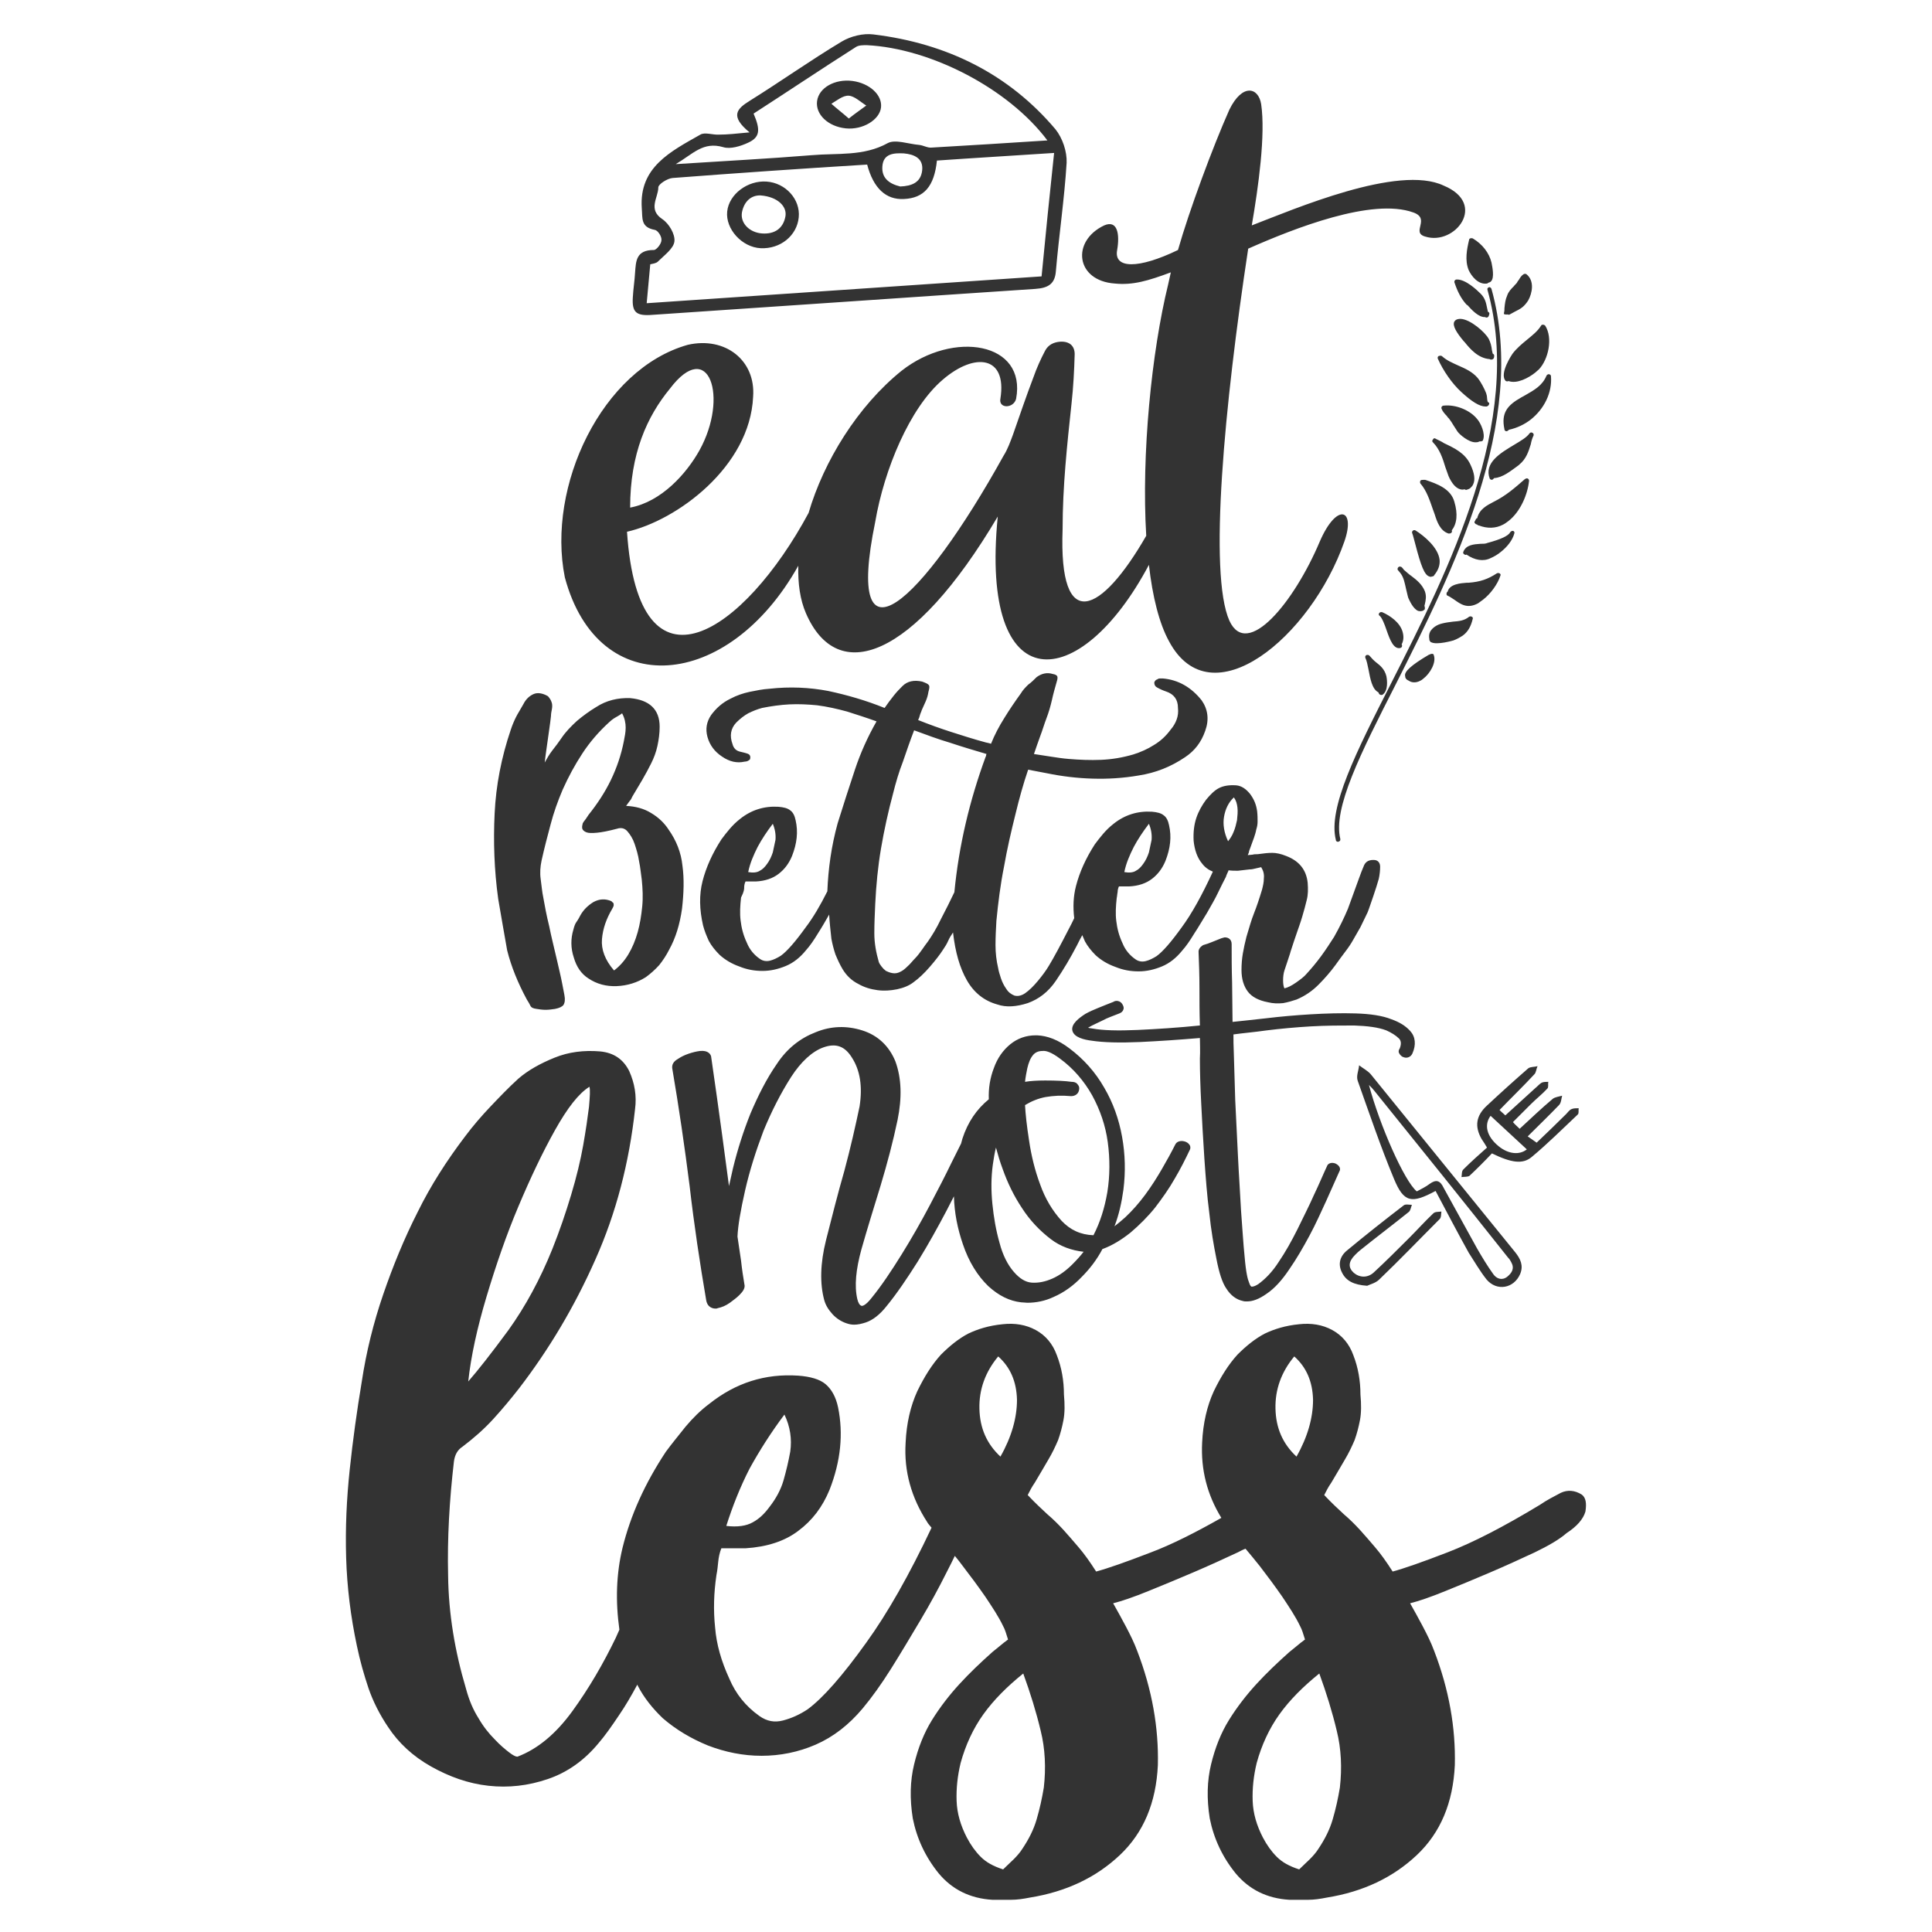 <?xml version="1.0" encoding="utf-8"?>
<!-- Generator: Adobe Illustrator 18.0.0, SVG Export Plug-In . SVG Version: 6.00 Build 0)  -->
<!DOCTYPE svg PUBLIC "-//W3C//DTD SVG 1.1//EN" "http://www.w3.org/Graphics/SVG/1.1/DTD/svg11.dtd">
<svg version="1.1" id="Layer_1" xmlns="http://www.w3.org/2000/svg" xmlns:xlink="http://www.w3.org/1999/xlink" x="0px" y="0px"
	 viewBox="0 0 432 432" enable-background="new 0 0 432 432" xml:space="preserve">
<path fill="#333333" d="M353.7,334.2c-1.6-1-3.2-1.1-4.7-0.4c-1.5,0.8-3.1,1.6-4.7,2.7c-8.1,4.9-14.9,8.4-20.6,10.6
	c-5.7,2.2-9.7,3.6-12.3,4.3c-1.4-2.2-2.7-4-3.9-5.4c-1.2-1.4-2.3-2.7-3.4-3.9c-1.1-1.2-2.3-2.4-3.6-3.5c-1.3-1.2-2.8-2.6-4.4-4.3
	c0.4-0.8,0.9-1.8,1.6-2.8c1.1-1.9,2.1-3.5,3-5.1c0.9-1.5,1.6-3,2.2-4.4c0.5-1.4,0.9-2.9,1.2-4.5c0.3-1.6,0.3-3.5,0.1-5.7
	c0-3-0.5-6-1.6-8.8c-0.9-2.5-2.5-4.4-4.7-5.6c-2.2-1.2-4.7-1.6-7.4-1.3c-3.1,0.3-5.6,1.1-7.7,2.1c-2.1,1.1-4.1,2.7-6.1,4.7
	c-2,2.2-3.7,4.9-5.3,8.2c-1.5,3.3-2.4,7.1-2.6,11.5c-0.3,6,1.1,11.6,4.3,16.8c-6,3.4-11.2,6-15.7,7.7c-5.7,2.2-9.7,3.6-12.3,4.3
	c-1.4-2.2-2.7-4-3.9-5.4c-1.2-1.4-2.3-2.7-3.4-3.9c-1.1-1.2-2.3-2.4-3.6-3.5c-1.3-1.2-2.8-2.6-4.4-4.3c0.4-0.8,0.9-1.8,1.6-2.8
	c1.1-1.9,2.1-3.5,3-5.1c0.9-1.5,1.6-3,2.2-4.4c0.5-1.4,0.9-2.9,1.2-4.5c0.3-1.6,0.3-3.5,0.1-5.7c0-3-0.5-6-1.6-8.8
	c-0.9-2.5-2.5-4.4-4.7-5.6c-2.2-1.2-4.7-1.6-7.4-1.3c-3.1,0.3-5.6,1.1-7.7,2.1c-2.1,1.1-4.1,2.7-6.1,4.7c-2,2.2-3.7,4.9-5.3,8.2
	c-1.5,3.3-2.4,7.1-2.6,11.5c-0.4,6.4,1.3,12.3,4.8,17.7c0.2,0.4,0.6,0.8,1,1.3c-5,10.6-9.9,19.2-14.6,25.7
	c-5.3,7.4-9.7,12.4-13.1,14.9c-1.8,1.2-3.6,2-5.5,2.5s-3.6,0.2-5.3-1c-3.1-2.2-5.3-5-6.7-8.3c-1.8-3.9-2.9-7.7-3.2-11.5
	c-0.4-3.8-0.3-7.7,0.3-11.7c0.2-1,0.3-2,0.4-3c0.1-1,0.3-2,0.7-3h5.4c4.8-0.3,8.8-1.6,11.8-3.9c3.1-2.3,5.4-5.3,7-9.2
	c2.5-6.4,3.1-12.5,1.9-18.4c-0.5-2.4-1.5-4.1-2.8-5.2c-1.3-1.1-3.4-1.7-6.1-1.9c-7.4-0.5-14,1.6-19.9,6.3c-2,1.5-3.7,3.2-5.3,5.1
	c-1.5,1.9-3,3.7-4.4,5.6c-4.7,7.1-7.9,14.2-9.7,21.5c-1.4,5.8-1.6,11.9-0.7,18.3c-0.3,0.6-0.5,1.2-0.8,1.8c-2.8,5.8-6,11.3-9.7,16.4
	c-3.7,5.1-7.8,8.5-12.3,10.2c-0.4,0-1-0.3-1.9-1c-0.9-0.7-2-1.6-3.2-2.9c-1.3-1.3-2.5-2.8-3.6-4.7c-1.2-1.9-2.1-4-2.8-6.6
	c-2.5-8.4-3.9-16.8-4-25.3c-0.2-8.4,0.3-16.9,1.3-25.5c0.2-1.5,0.8-2.6,1.9-3.3c2.5-1.9,4.8-3.9,6.9-6.2c2.1-2.3,4-4.6,5.8-6.9
	c6.6-8.6,12.3-18.1,17-28.7c4.7-10.5,7.6-21.8,8.9-33.7c0.4-3-0.1-5.8-1.3-8.5c-1.3-2.6-3.4-4.1-6.5-4.4c-3.6-0.3-7,0.1-10.2,1.4
	s-5.9,2.8-8.1,4.7c-2.2,2-4.2,4.1-6.2,6.2c-2,2.1-3.9,4.3-5.7,6.7c-4.1,5.4-7.7,11-10.6,16.9c-3,5.9-5.5,12-7.7,18.4
	c-2.2,6.4-3.8,12.9-4.8,19.5c-1.1,6.6-2,13.1-2.7,19.7c-0.7,6.6-1,13.1-0.8,19.7c0.2,6.6,1,13.1,2.4,19.7c0.7,3.4,1.6,6.5,2.6,9.5
	c1,2.9,2.5,5.9,4.4,8.7c2.3,3.5,5.5,6.5,9.6,8.8s8.3,3.8,12.8,4.3c4.5,0.5,8.9,0,13.3-1.5c4.4-1.5,8.2-4.2,11.4-8.1
	c1.3-1.5,2.8-3.6,4.6-6.3c1.3-1.9,2.6-4.1,4-6.7c0.1,0.1,0.1,0.3,0.2,0.4c1.3,2.5,3.2,4.9,5.5,7.1c2.9,2.5,6.2,4.5,10.1,6.1
	c3.9,1.5,7.9,2.3,12,2.3c4.1,0,8.2-0.8,12.1-2.5c3.9-1.7,7.4-4.4,10.5-8.1c2-2.4,4.1-5.3,6.3-8.8c2.2-3.5,4.4-7.2,6.6-10.9
	c2.2-3.7,4.1-7.2,5.8-10.6c0.7-1.4,1.4-2.7,1.9-3.8c0.6,0.7,1.2,1.5,1.8,2.3c1.7,2.2,3.4,4.5,5,6.8c1.6,2.4,3,4.5,4,6.6
	c0.4,0.7,0.7,1.7,1.1,3c-0.7,0.5-1.3,1-1.9,1.5s-1.1,0.9-1.6,1.3c-2.7,2.4-5.2,4.8-7.4,7.2c-2.2,2.4-4.3,5.1-6.1,8
	c-1.8,2.9-3.1,6.2-4,9.9c-0.9,3.7-1,7.7-0.3,12.1c0.9,4.5,2.8,8.6,5.8,12.3c3,3.6,7,5.6,12,5.9c1.4,0,2.8,0,4.2,0
	c1.3,0,2.7-0.2,4.2-0.5c8.1-1.3,14.8-4.5,20.1-9.5c5.3-5,8.1-11.7,8.5-20.1c0.2-8.4-1.3-16.9-4.6-25.5c-0.7-1.9-1.6-3.7-2.6-5.6
	c-1-1.9-1.9-3.5-2.8-5.1c2-0.5,4.6-1.4,7.8-2.7c3.2-1.3,6.6-2.7,10.1-4.2c3.5-1.5,6.8-3,10-4.5c0.6-0.3,1.1-0.6,1.7-0.8
	c1,1.2,2.1,2.5,3.2,3.9c1.7,2.2,3.4,4.5,5,6.8c1.6,2.4,3,4.5,4,6.6c0.4,0.7,0.7,1.7,1.1,3c-0.7,0.5-1.3,1-1.9,1.5s-1.1,0.9-1.6,1.3
	c-2.7,2.4-5.2,4.8-7.4,7.2c-2.2,2.4-4.3,5.1-6.1,8c-1.8,2.9-3.1,6.2-4,9.9c-0.9,3.7-1,7.7-0.3,12.1c0.9,4.5,2.8,8.6,5.8,12.3
	c3,3.6,7,5.6,12,5.9c1.4,0,2.8,0,4.2,0c1.3,0,2.7-0.2,4.2-0.5c8.1-1.3,14.8-4.5,20.1-9.5c5.3-5,8.1-11.7,8.5-20.1
	c0.2-8.4-1.3-16.9-4.6-25.5c-0.7-1.9-1.6-3.7-2.6-5.6c-1-1.9-1.9-3.5-2.8-5.1c2-0.5,4.6-1.4,7.8-2.7s6.6-2.7,10.1-4.2
	c3.5-1.5,6.8-3,10-4.5c3.1-1.5,5.5-2.9,7.1-4.3c2.3-1.5,3.7-3.1,4.2-4.8C354.8,336.1,354.6,334.9,353.7,334.2z M167.6,328.4
	c2.2-4,4.8-8.1,7.8-12.1c1.3,2.7,1.7,5.5,1.3,8.3c-0.4,2.2-0.9,4.3-1.5,6.4c-0.6,2.1-1.7,4.1-3.1,5.9c-1.1,1.5-2.3,2.7-3.8,3.5
	c-1.4,0.8-3.4,1.1-5.9,0.8C163.8,336.8,165.5,332.5,167.6,328.4z M108.8,289.9c2.1-7,4.4-13.7,7.1-20.1c2.7-6.4,5.4-12.1,8.2-17.1
	c2.8-5,5.3-8.2,7.7-9.7c0.2,0.7,0.1,2.2-0.1,4.5c-0.3,2.4-0.7,5.2-1.3,8.6c-0.6,3.4-1.5,7.1-2.7,11.1c-1.2,4-2.6,8.1-4.2,12.1
	c-2.7,6.7-6,12.8-9.8,18.1c-3.9,5.3-6.9,9.1-9,11.5C105.3,303.3,106.7,296.9,108.8,289.9z M223.7,325.7c-3.1-2.9-4.6-6.4-4.7-10.7
	c-0.1-4.3,1.3-8.2,4.2-11.7c2.7,2.4,4.1,5.6,4.2,9.7C227.4,317,226.2,321.3,223.7,325.7z M233.4,399.7c-0.4,2.4-0.9,4.7-1.6,7.1
	c-0.7,2.4-1.8,4.5-3.2,6.6c-0.5,0.8-1.2,1.6-1.9,2.3c-0.7,0.7-1.5,1.4-2.4,2.3c-2.2-0.7-3.8-1.6-5-2.8c-1.2-1.2-2.2-2.6-3.1-4.3
	c-1.4-2.7-2.2-5.4-2.3-8.2c-0.1-2.8,0.2-5.6,0.9-8.5c1.1-4,2.8-7.7,5.1-10.9c2.3-3.2,5.3-6.2,8.9-9.1c1.6,4.4,2.9,8.6,3.9,12.8
	C233.7,391,233.9,395.3,233.4,399.7z M289.9,325.7c-3.1-2.9-4.6-6.4-4.7-10.7c-0.1-4.3,1.3-8.2,4.2-11.7c2.7,2.4,4.1,5.6,4.2,9.7
	C293.6,317,292.4,321.3,289.9,325.7z M299.6,399.7c-0.4,2.4-0.9,4.7-1.6,7.1c-0.7,2.4-1.8,4.5-3.2,6.6c-0.5,0.8-1.2,1.6-1.9,2.3
	c-0.7,0.7-1.5,1.4-2.4,2.3c-2.2-0.7-3.8-1.6-5-2.8c-1.2-1.2-2.2-2.6-3.1-4.3c-1.4-2.7-2.2-5.4-2.3-8.2c-0.1-2.8,0.2-5.6,0.9-8.5
	c1.1-4,2.8-7.7,5.1-10.9c2.3-3.2,5.3-6.2,8.9-9.1c1.6,4.4,2.9,8.6,3.9,12.8C299.9,391,300.1,395.3,299.6,399.7z M111.4,201
	c-0.9-6.5-1.1-12.9-0.8-19.1c0.3-6.3,1.5-12.5,3.6-18.7c0.4-1.2,0.8-2.1,1.2-2.9c0.4-0.8,1-1.7,1.6-2.8c0.6-1.2,1.4-1.9,2.3-2.3
	c0.9-0.4,2-0.2,3.1,0.4c0.2,0.1,0.4,0.4,0.6,0.7c0.2,0.3,0.3,0.6,0.4,0.9c0.1,0.4,0.1,0.9,0,1.4c-0.1,0.5-0.2,1-0.2,1.5
	c-0.2,1.9-0.5,3.6-0.7,5.2s-0.5,3.3-0.7,5.2c0.5-0.9,1-1.8,1.7-2.7c0.7-0.9,1.4-1.8,2-2.7c1-1.5,2.2-2.7,3.5-3.9
	c1.3-1.1,2.8-2.2,4.3-3.1c2.3-1.5,4.9-2.1,7.6-2c4.3,0.4,6.6,2.5,6.6,6.4c0,1.5-0.2,2.9-0.5,4.3c-0.3,1.4-0.8,2.7-1.4,3.9
	c-0.6,1.2-1.3,2.5-2,3.7c-0.7,1.2-1.5,2.5-2.2,3.7c-0.2,0.4-0.3,0.7-0.6,1c-0.2,0.3-0.5,0.7-0.8,1.1c2.1,0.1,4,0.6,5.6,1.6
	c1.7,1,3,2.3,3.9,3.7c1.7,2.4,2.8,5.1,3.1,8.1c0.4,2.9,0.3,6.1-0.1,9.6c-0.5,3.5-1.4,6.5-2.9,9.2c-0.6,1.2-1.4,2.4-2.2,3.4
	c-0.9,1-1.9,1.9-3,2.7c-1.9,1.2-4.1,1.9-6.5,2c-2.4,0.1-4.5-0.5-6.3-1.7c-1.6-1-2.7-2.6-3.3-4.7c-0.7-2.1-0.7-4.2-0.1-6.2
	c0.2-0.8,0.4-1.3,0.6-1.6c0.2-0.3,0.5-0.7,0.9-1.5c0.7-1.3,1.7-2.3,3-3.1c1.3-0.7,2.6-0.8,4-0.2c0.1,0.1,0.2,0.2,0.3,0.3
	c0.2,0.1,0.2,0.2,0.2,0.4c0.1,0.1,0,0.5-0.3,1c-1.3,2.2-2.1,4.4-2.3,6.8c-0.2,2.3,0.7,4.7,2.7,7c1.2-0.9,2.3-2.1,3.2-3.6
	c0.9-1.5,1.6-3.2,2.1-5c0.5-1.8,0.8-3.7,1-5.7c0.2-2,0.1-4-0.1-6c-0.2-1.3-0.3-2.7-0.6-4.1c-0.2-1.4-0.6-2.7-1-3.9
	c-0.4-1.2-1-2.1-1.6-2.8c-0.6-0.7-1.4-0.9-2.3-0.6c-1.9,0.5-3.4,0.8-4.5,0.9c-1.1,0.1-1.9,0.1-2.4-0.1c-0.5-0.2-0.8-0.5-0.9-0.8
	c-0.1-0.4,0-0.8,0.1-1.2c0.2-0.4,0.5-0.7,0.7-1c0.2-0.3,0.4-0.6,0.6-0.9c2-2.5,3.7-5.1,5-7.8c1.3-2.7,2.3-5.6,2.9-8.7
	c0.2-1,0.4-2,0.4-3c0-1-0.2-2.1-0.8-3.2c-0.5,0.4-1.1,0.7-1.6,1c-0.5,0.3-1,0.7-1.3,1c-2.3,2.1-4.3,4.4-6,7
	c-1.7,2.6-3.1,5.2-4.4,8.1c-1.1,2.6-2,5.1-2.7,7.8c-0.7,2.6-1.4,5.3-2,8c-0.3,1.4-0.4,2.8-0.2,4.2c0.2,1.4,0.3,2.8,0.6,4.2
	c0.3,1.7,0.7,3.9,1.3,6.3c0.5,2.5,1.1,4.8,1.6,7c0.5,2.2,1,4.2,1.3,5.8c0.3,1.6,0.5,2.5,0.5,2.6c0.2,1,0.1,1.7-0.2,2.2
	c-0.3,0.4-0.9,0.7-1.9,0.9c-0.7,0.1-1.4,0.2-2.1,0.2c-0.7,0-1.4-0.1-2-0.2c-0.8-0.1-1.2-0.3-1.4-0.7c-0.2-0.4-0.4-0.8-0.8-1.4
	c-2-3.7-3.5-7.4-4.4-11C112.8,209,112.1,205.2,111.4,201z M166.4,198.4c0-0.4,0.1-0.9,0.3-1.3h2.3c2.1-0.1,3.8-0.7,5.1-1.7
	c1.3-1,2.3-2.3,3-4c1.1-2.8,1.4-5.4,0.8-8c-0.2-1-0.6-1.8-1.2-2.2c-0.6-0.5-1.5-0.7-2.6-0.8c-3.2-0.2-6.1,0.7-8.6,2.7
	c-0.9,0.7-1.6,1.4-2.3,2.2c-0.7,0.8-1.3,1.6-1.9,2.4c-2,3.1-3.4,6.2-4.2,9.3c-0.8,3.1-0.7,6.4,0.1,9.9c0.3,1.2,0.8,2.4,1.3,3.5
	c0.6,1.1,1.4,2.1,2.4,3.1c1.2,1.1,2.7,2,4.4,2.6c1.7,0.7,3.4,1,5.2,1c1.8,0,3.5-0.4,5.2-1.1c1.7-0.7,3.2-1.9,4.5-3.5
	c0.9-1,1.8-2.3,2.7-3.8c0.9-1.4,1.7-2.8,2.5-4.2c0.1,1.8,0.3,3.6,0.5,5.4c0.2,1.1,0.5,2.3,0.9,3.5c0.5,1.2,1,2.3,1.6,3.3
	c0.9,1.5,2.1,2.6,3.5,3.3c1.4,0.8,2.8,1.2,4.3,1.4c1.5,0.2,2.9,0.1,4.4-0.2c1.4-0.3,2.7-0.8,3.7-1.6c1.1-0.8,2.3-1.9,3.6-3.4
	c1.3-1.5,2.3-2.8,3-3.9c0.4-0.6,0.8-1.2,1.1-1.9c0.3-0.7,0.7-1.3,1.1-1.9c0.5,4.4,1.5,7.9,3.1,10.7c1.6,2.8,3.9,4.6,6.8,5.4
	c2,0.7,4.3,0.5,6.8-0.3c2.5-0.9,4.6-2.5,6.3-5c1.7-2.5,3.3-5.2,4.7-7.9c0.4-0.8,0.8-1.6,1.2-2.3c0.2,0.5,0.4,0.9,0.6,1.4
	c0.6,1.1,1.4,2.1,2.4,3.1c1.2,1.1,2.7,2,4.4,2.6c1.7,0.7,3.4,1,5.2,1c1.8,0,3.5-0.4,5.2-1.1c1.7-0.7,3.2-1.9,4.5-3.5
	c0.9-1,1.8-2.3,2.7-3.8c1-1.5,1.9-3.1,2.9-4.7c0.9-1.6,1.8-3.1,2.5-4.6c0.7-1.5,1.3-2.6,1.7-3.4c0.1-0.3,0.2-0.6,0.4-1
	c0.1-0.2,0.2-0.4,0.2-0.5c0.7,0.1,1.4,0.1,2.1,0.1c0.9-0.1,1.8-0.2,2.6-0.3c0.5,0,0.9-0.1,1.3-0.2c0.4-0.1,0.9-0.2,1.3-0.3
	c0.5,0.8,0.7,1.6,0.6,2.5c0,0.9-0.2,1.7-0.4,2.5c-0.6,2-1.2,3.8-1.8,5.3c-0.6,1.5-1.1,3.3-1.7,5.3c-0.3,1.2-0.6,2.5-0.8,3.7
	c-0.2,1.2-0.3,2.4-0.3,3.7c0,2,0.5,3.6,1.4,4.8c0.9,1.2,2.4,2,4.5,2.4c1.2,0.3,2.3,0.3,3.4,0.2c1.1-0.2,2.1-0.5,3-0.8
	c1.9-0.8,3.5-1.9,4.9-3.3c1.4-1.4,2.7-2.9,3.8-4.4c0.8-1.1,1.5-2.1,2.2-3c0.7-0.9,1.3-1.8,1.8-2.7c0.5-0.9,1.1-1.9,1.6-2.8
	c0.5-1,1-2.1,1.6-3.3c0.4-1,0.8-2.3,1.3-3.7c0.5-1.5,0.9-2.7,1.2-3.8c0.2-0.9,0.3-1.9,0.3-2.7s-0.4-1.4-1.2-1.5
	c-1.2-0.1-2,0.3-2.4,1.2c-0.4,0.9-0.8,2-1.2,3.1c-0.9,2.5-1.7,4.7-2.4,6.6c-0.8,1.9-1.8,4-3.1,6.3c-0.9,1.4-1.8,2.8-2.9,4.3
	s-2.2,2.8-3.3,4c-0.5,0.6-1.3,1.2-2.3,1.9c-1,0.7-1.8,1.1-2.6,1.3c-0.2-0.4-0.3-1-0.3-1.8c0-0.8,0.1-1.6,0.3-2.2
	c0.2-0.7,0.5-1.4,0.7-2.1c0.2-0.7,0.5-1.4,0.7-2.2c0.5-1.5,0.9-2.8,1.3-3.9c0.4-1.2,0.9-2.5,1.3-3.9c0.4-1.3,0.7-2.5,1-3.7
	c0.3-1.2,0.3-2.4,0.2-3.8c-0.3-2.9-1.9-4.9-4.8-6c-1.2-0.5-2.3-0.7-3.1-0.7c-0.9,0-1.9,0.1-3.3,0.3c-0.4,0-0.8,0-1.1,0.1
	c-0.3,0-0.7,0.1-1.1,0.1c0.2-0.4,0.3-0.7,0.3-0.9c0.1-0.3,0.2-0.5,0.3-0.8c0.3-0.9,0.6-1.6,0.8-2.2c0.2-0.6,0.4-1.2,0.5-1.8
	c0.2-0.6,0.3-1.2,0.3-1.8c0-0.6,0-1.4-0.1-2.3c-0.2-1.5-0.7-2.7-1.6-3.9c-0.9-1.1-1.9-1.8-3.1-1.9c-1.6-0.1-2.8,0.1-3.8,0.6
	c-1,0.5-1.9,1.4-2.9,2.6c-0.9,1.2-1.7,2.6-2.2,4.1c-0.5,1.5-0.7,3.2-0.6,5.1c0.2,2,0.8,3.8,1.9,5.1c0.6,0.8,1.4,1.4,2.4,1.8
	c-2.4,5.2-4.7,9.4-7,12.5c-2.3,3.2-4.2,5.4-5.6,6.4c-0.8,0.5-1.6,0.9-2.4,1.1c-0.8,0.2-1.6,0.1-2.3-0.4c-1.3-0.9-2.3-2.1-2.9-3.6
	c-0.8-1.7-1.2-3.3-1.4-5c-0.2-1.6-0.1-3.3,0.1-5.1c0.1-0.4,0.1-0.9,0.2-1.3c0-0.4,0.1-0.9,0.3-1.3h2.3c2.1-0.1,3.8-0.7,5.1-1.7
	c1.3-1,2.3-2.3,3-4c1.1-2.8,1.4-5.4,0.8-8c-0.2-1-0.6-1.8-1.2-2.2c-0.6-0.5-1.5-0.7-2.6-0.8c-3.2-0.2-6.1,0.7-8.6,2.7
	c-0.9,0.7-1.6,1.4-2.3,2.2c-0.7,0.8-1.3,1.6-1.9,2.4c-2,3.1-3.4,6.2-4.2,9.3c-0.6,2.3-0.7,4.7-0.4,7.2c-0.4,0.8-0.7,1.5-1.1,2.2
	c-2,3.9-3.5,6.7-4.6,8.5c-0.6,1-1.4,2.1-2.4,3.3c-1,1.2-1.9,2.1-2.9,2.8c-0.9,0.6-1.7,0.7-2.4,0.5c-0.7-0.3-1.3-0.7-1.8-1.5
	c-0.5-0.7-0.9-1.5-1.2-2.4c-0.3-0.9-0.5-1.6-0.6-2.2c-0.4-1.7-0.6-3.4-0.6-5.2c0-1.8,0.1-3.6,0.2-5.4c0.4-4.1,0.9-8.1,1.7-12.1
	c0.7-4,1.6-7.9,2.6-11.9c0.8-3.3,1.7-6.6,2.8-9.8c0.7,0.1,1.4,0.3,2.1,0.4c0.7,0.1,1.4,0.3,2.1,0.4c3.4,0.7,6.8,1.1,10.2,1.2
	c3.4,0.1,6.8-0.1,10.3-0.7c3.9-0.6,7.3-2,10.4-4.1c2.1-1.4,3.6-3.3,4.5-5.9c0.9-2.5,0.6-4.8-0.8-6.8c-2.3-2.9-5.2-4.6-8.7-4.9
	c-0.2,0-0.4,0-0.6,0c-0.3,0-0.5,0.1-0.6,0.2c-0.4,0.1-0.6,0.4-0.7,0.7c0,0.5,0.2,0.9,0.6,1.1c0.7,0.4,1.4,0.7,2,0.9
	c1.8,0.6,2.7,1.8,2.7,3.7c0.1,0.9,0,1.8-0.3,2.6c-0.3,0.8-0.7,1.5-1.3,2.2c-1.1,1.5-2.3,2.6-3.8,3.5c-1.4,0.9-3,1.6-4.6,2.1
	c-2.4,0.7-4.8,1.1-7.2,1.2c-2.4,0.1-4.8,0-7.2-0.2c-1.3-0.1-2.6-0.3-3.9-0.5c-1.3-0.2-2.6-0.4-3.9-0.6c0.5-1.4,0.9-2.7,1.4-4
	s0.9-2.7,1.4-4c0.5-1.3,0.9-2.7,1.2-4c0.3-1.4,0.7-2.8,1.1-4.2c0.2-0.6,0.2-1,0.1-1.2c-0.1-0.2-0.4-0.4-1-0.5
	c-1.3-0.4-2.5-0.1-3.6,0.7c-0.6,0.6-1.2,1.2-1.9,1.7c-0.6,0.6-1.2,1.2-1.6,1.9c-1.3,1.8-2.6,3.7-3.7,5.5c-1.2,1.9-2.2,3.8-3,5.8
	c-0.3-0.1-0.7-0.2-1.2-0.3c-2.6-0.7-5.1-1.5-7.6-2.3c-2.5-0.8-5-1.7-7.5-2.7c0.2-0.4,0.3-0.7,0.4-1.1c0.1-0.4,0.3-0.7,0.4-1.1
	c0.3-0.7,0.6-1.3,0.9-2c0.3-0.7,0.5-1.4,0.6-2.1c0.2-0.7,0.3-1.2,0.1-1.5c-0.2-0.3-0.7-0.5-1.5-0.8c-1.8-0.4-3.3-0.1-4.4,1
	c-0.6,0.6-1.3,1.3-2,2.2s-1.4,1.8-2,2.7c-4.2-1.7-8.4-2.9-12.6-3.8c-4.2-0.8-8.6-1-13.1-0.5c-1.6,0.1-3,0.4-4.5,0.7
	c-1.4,0.3-2.9,0.8-4.2,1.5c-1.9,0.9-3.3,2.2-4.4,3.7c-1,1.5-1.3,3.1-0.8,4.9c0.5,1.8,1.6,3.3,3.3,4.4c1.6,1.1,3.3,1.5,5,1.1
	c0.5,0,0.9-0.2,1.2-0.5c0.2-0.7,0-1.1-0.6-1.3c-0.6-0.2-1.1-0.3-1.5-0.4c-0.5-0.1-0.9-0.3-1.2-0.6c-0.3-0.3-0.5-0.7-0.6-1.1
	c-0.7-1.9-0.4-3.5,0.8-4.8c0.9-0.9,1.8-1.6,2.7-2.1c1-0.5,2-0.9,3.1-1.2c2-0.4,4.1-0.7,6.1-0.8c2.1-0.1,4.1,0,6.2,0.2
	c2.3,0.3,4.5,0.8,6.7,1.4c2.2,0.7,4.4,1.4,6.6,2.2c-2,3.5-3.6,7.1-4.8,10.7c-0.7,2.2-1.4,4.2-2,6.1c-0.6,1.9-1.2,3.8-1.9,6
	c-1.4,5.1-2.1,10.1-2.3,15.2c-1.6,3.2-3.2,5.9-4.8,8c-2.3,3.2-4.2,5.4-5.6,6.4c-0.8,0.5-1.6,0.9-2.4,1.1c-0.8,0.2-1.6,0.1-2.3-0.4
	c-1.3-0.9-2.3-2.1-2.9-3.6c-0.8-1.7-1.2-3.3-1.4-5c-0.2-1.6-0.1-3.3,0.1-5.1C166.4,199.3,166.4,198.8,166.4,198.4z M169.4,189.4
	c0.9-1.7,2.1-3.5,3.4-5.2c0.5,1.2,0.7,2.4,0.6,3.6c-0.2,0.9-0.4,1.9-0.6,2.8c-0.3,0.9-0.7,1.8-1.3,2.6c-0.5,0.7-1,1.2-1.6,1.5
	c-0.6,0.4-1.5,0.5-2.6,0.3C167.7,193,168.5,191.2,169.4,189.4z M273.7,182.6c0.3-1.7,1-3.2,2.2-4.3c0.5,0.7,0.7,1.4,0.8,2.3
	c0.1,0.9,0,1.8-0.1,2.8c-0.2,0.9-0.4,1.8-0.8,2.7c-0.3,0.8-0.8,1.5-1.2,2C273.7,186.2,273.4,184.3,273.7,182.6z M253.5,189.4
	c0.9-1.7,2.1-3.5,3.4-5.2c0.5,1.2,0.7,2.4,0.6,3.6c-0.2,0.9-0.4,1.9-0.6,2.8c-0.3,0.9-0.7,1.8-1.3,2.6c-0.5,0.7-1,1.2-1.6,1.5
	c-0.6,0.4-1.5,0.5-2.6,0.3C251.8,193,252.6,191.2,253.5,189.4z M195.7,202.2c0.2-4.2,0.6-8.4,1.3-12.5c0.7-4.1,1.6-8.2,2.7-12.3
	c0.6-2.4,1.3-4.8,2.2-7.1c0.8-2.3,1.6-4.7,2.5-7c2.7,1,5.4,2,8.1,2.8c2.7,0.9,5.4,1.7,8.1,2.5c-0.1,0.1-0.1,0.3-0.1,0.3
	s0,0.2-0.1,0.3c-3.6,9.8-6,19.9-7,30.3c-0.9,1.9-1.9,3.9-3,6c-1,2.1-2,3.7-2.9,5c-0.4,0.5-0.8,1.1-1.3,1.8c-0.5,0.7-1,1.4-1.6,2
	s-1.1,1.3-1.7,1.8c-0.5,0.5-1,0.9-1.4,1.1c-0.7,0.4-1.3,0.5-1.9,0.4c-0.6-0.1-1.1-0.3-1.5-0.5c-0.4-0.3-0.7-0.6-1-1
	c-0.3-0.4-0.5-0.7-0.6-1c-0.6-2.1-1-4.2-1-6.4C195.5,206.6,195.6,204.4,195.7,202.2z M188.8,261.8c-1.5,5.2-2.8,10.4-4.1,15.5
	c-1.3,5.2-1.4,9.7-0.4,13.4c0.3,1.1,0.9,2.1,1.8,3.1c0.9,1,2,1.7,3.2,2.1c0.6,0.2,1.1,0.3,1.7,0.3c0.8,0,1.7-0.2,2.6-0.5
	c1.5-0.5,3.1-1.7,4.6-3.6c2.3-2.8,4.6-6.2,7-10c2.4-3.9,4.5-7.7,6.4-11.3c0.6-1.2,1.2-2.3,1.7-3.3c0.1,3.7,0.8,7.2,2,10.7
	c1.3,3.9,3.3,7.1,5.7,9.4c2.3,2.1,4.7,3.3,7.3,3.6c0.5,0,1,0.1,1.4,0.1c2,0,4-0.4,5.9-1.3c2.3-1,4.4-2.5,6.3-4.5
	c1.8-1.8,3.4-3.9,4.6-6.2c2.2-0.8,4.3-2.1,6.3-3.7c2-1.7,3.9-3.6,5.5-5.6c1.6-2.1,3.1-4.2,4.4-6.5c1.3-2.2,2.4-4.4,3.3-6.3
	c0.2-0.3,0.2-0.7,0.1-1c-0.2-0.4-0.5-0.7-1-0.9c-0.8-0.3-1.6-0.2-2.1,0.3l-0.2,0.3c-0.9,1.8-1.9,3.6-3,5.5c-1.1,1.9-2.3,3.8-3.7,5.7
	c-1.4,1.9-2.9,3.6-4.5,5.1c-0.8,0.7-1.6,1.4-2.4,2c1-2.6,1.6-5.3,2-8.2c0.5-4,0.4-7.9-0.3-11.8c-0.7-3.9-2-7.6-4-11
	c-2-3.5-4.6-6.4-7.8-8.8c-2.5-1.9-4.9-2.8-7.2-2.9l-0.3,0c-2.2,0-4.1,0.7-5.7,2c-1.6,1.3-2.9,3.1-3.7,5.4c-0.8,2.1-1.2,4.4-1.1,6.9
	c-2.7,2.2-4.7,5.1-5.9,8.8c-0.1,0.4-0.2,0.7-0.3,1.1c-0.4,0.8-1.1,2.2-2.2,4.4c-1.3,2.7-2.9,5.8-4.8,9.4c-1.9,3.6-4,7.3-6.3,11
	c-2.3,3.7-4.5,7-6.7,9.7c-1.4,1.8-2.1,1.8-2.2,1.8c-0.5-0.1-0.8-0.7-1-1.5c-0.7-3-0.3-6.7,0.9-11.1c1.3-4.6,2.8-9.4,4.3-14.3
	c1.5-5,2.8-9.9,3.8-14.7c1-4.9,0.9-9.3-0.5-13.1c-1.4-3.4-3.9-5.8-7.4-6.9c-3.5-1.1-7-1-10.4,0.4c-3.4,1.3-6.4,3.6-8.7,7.1
	c-2.3,3.3-4.2,7.1-5.9,11.1c-1.6,4-2.9,8.1-3.9,12.2c-0.3,1.4-0.6,2.7-0.9,4c-0.5-3.8-1-7.5-1.5-11.2c-0.8-5.8-1.6-11.7-2.5-17.8
	c-0.1-0.4-0.6-1.4-2.5-1.2c-0.8,0.1-1.6,0.3-2.5,0.6c-0.9,0.3-1.7,0.7-2.3,1.1c-0.7,0.4-1.5,1-1.4,2.1c1.5,8.8,2.8,17.7,3.9,26.4
	c1,8.7,2.3,17.3,3.7,25.5c0.3,1.8,1.7,1.9,2.1,1.9c0.2,0,0.3,0,0.5-0.1c0.9-0.2,1.7-0.5,2.7-1.2c0.8-0.6,1.5-1.1,2.1-1.7
	c0.8-0.8,1.2-1.4,1.2-2.1c-0.3-1.8-0.6-3.7-0.8-5.6l-0.8-5.4c0.1-2.4,0.7-5.9,1.7-10.3c1-4.4,2.4-8.8,4.1-13.3
	c1.8-4.4,3.9-8.5,6.2-12.1c2.2-3.4,4.7-5.7,7.2-6.6c2.8-1,4.8-0.3,6.4,2.3c1.8,2.8,2.4,6.4,1.7,10.9
	C191.3,251.7,190.2,256.6,188.8,261.8z M237,236.7c3,2.2,5.4,5,7.2,8.2c1.8,3.3,3,6.8,3.5,10.5c0.5,3.7,0.5,7.5-0.1,11.2
	c-0.6,3.5-1.6,6.7-3.1,9.6c-2.9-0.1-5.2-1.2-7.1-3.2c-2.1-2.3-3.7-5-4.8-8.1c-1.2-3.2-2-6.5-2.5-9.9c-0.5-3.2-0.8-5.9-0.9-7.9
	c1.5-0.9,3-1.5,4.6-1.8c1.8-0.3,3.5-0.4,5.7-0.2c1,0,1.7-0.6,1.8-1.5c0.1-0.6-0.2-1-0.4-1.2c-0.3-0.4-0.8-0.5-1.3-0.5
	c-1.4-0.2-3.4-0.3-5.9-0.3c-1.8,0-3.3,0.1-4.5,0.3c0.1-1,0.3-2,0.5-3c0.3-1.3,0.7-2.3,1.3-3c0.5-0.6,1.2-0.9,2.1-0.9
	C233.8,234.9,235,235.2,237,236.7z M230.7,286.8c-1.4-0.1-2.7-0.9-4-2.4c-1.4-1.6-2.5-3.8-3.2-6.5c-0.8-2.8-1.3-5.7-1.6-8.7
	c-0.3-3-0.3-5.9,0.1-8.8c0.2-1.4,0.4-2.6,0.7-3.8c0.4,1.5,0.9,3.2,1.5,4.8c1.1,3.1,2.5,6,4.3,8.7c1.8,2.8,4,5.1,6.5,7
	c2.1,1.6,4.6,2.5,7.3,2.8c-0.7,0.9-1.5,1.8-2.5,2.8c-1.4,1.4-2.9,2.5-4.5,3.2C233.7,286.6,232.2,286.9,230.7,286.8z M268.3,232.1
	c-4.7,0.4-9.2,0.7-13.4,0.9c-4.6,0.2-8.2,0.1-10.8-0.3c-1.6-0.2-3.9-0.7-4.3-2.2c-0.4-1.5,1.5-2.9,2.9-3.8c0.9-0.5,1.8-0.9,2.8-1.3
	c1-0.4,2.2-0.9,3.5-1.4c0.1-0.1,0.4-0.2,0.7-0.2c0.3,0,0.9,0.1,1.3,0.8c0.3,0.5,0.3,0.9,0.2,1.1c-0.1,0.4-0.4,0.7-0.9,0.9
	c-1.5,0.6-2.7,1-3.6,1.5l-2.5,1.2c-0.4,0.2-0.7,0.4-0.9,0.5c0.2,0.1,0.6,0.1,1.1,0.2c2.2,0.4,5.5,0.5,10,0.3c4.3-0.2,9-0.5,13.9-1
	c-0.1-2.9-0.1-5.7-0.1-8.3c0-3-0.1-5.7-0.2-8.2c0-0.5,0.3-1,0.9-1.4l0.2-0.1c0.7-0.2,1.3-0.4,2-0.7c0.7-0.3,1.3-0.5,2-0.8
	c0.4-0.1,0.6-0.2,0.8-0.2c0.7,0,1.5,0.4,1.5,1.5c0,2.7,0,5.6,0.1,8.6c0,2.8,0.1,5.8,0.1,8.8c2.1-0.2,4.6-0.5,7.4-0.8
	c3.3-0.4,6.7-0.7,10.1-0.9c3.4-0.2,6.8-0.3,10-0.2c3.3,0.1,6,0.5,8,1.3c1.7,0.6,3.1,1.4,4.2,2.6c1.2,1.3,1.4,3.1,0.5,5.1
	c-0.4,0.8-1.1,0.9-1.4,0.9c-0.3,0-0.5-0.1-0.8-0.2c-0.5-0.3-0.7-0.7-0.8-0.9c-0.1-0.2-0.1-0.6,0.2-1c0.5-1.3,0.1-1.9-0.2-2.2
	c-0.7-0.7-1.7-1.3-2.8-1.8c-1.8-0.7-4.3-1-7.2-1.1c-3,0-6.3,0-9.7,0.2c-3.4,0.2-6.7,0.5-9.9,0.9c-2.8,0.4-5.3,0.6-7.4,0.9
	c0,1,0,2.6,0.1,4.7c0.1,2.8,0.2,6.2,0.3,10c0.2,3.9,0.4,8,0.6,12.3c0.2,4.3,0.5,8.4,0.7,12.4c0.3,3.9,0.5,7.4,0.8,10.3
	c0.3,3.6,0.7,5.1,1,5.8c0.2,0.6,0.4,0.9,0.6,0.9c0.4,0,0.9-0.2,1.5-0.6c1.5-1.1,3.1-2.7,4.5-4.9c1.5-2.2,2.9-4.7,4.2-7.3
	c1.3-2.7,2.6-5.2,3.7-7.7c1.2-2.5,2.1-4.7,2.9-6.4c0.2-0.7,1.1-1,2-0.6c1.3,0.7,0.9,1.6,0.8,1.7l-2.9,6.5c-1.2,2.6-2.4,5.3-3.8,7.9
	c-1.4,2.6-2.9,5.2-4.5,7.5c-1.6,2.4-3.3,4.3-5.1,5.5c-1.7,1.2-3.1,1.7-4.4,1.7c-0.3,0-0.6,0-0.9-0.1c-1.4-0.3-2.7-1.2-3.7-2.8
	c-0.9-1.3-1.6-3.5-2.2-6.6c-0.6-3-1.2-6.4-1.6-10.3c-0.5-3.8-0.8-7.9-1.1-12.2c-0.3-4.3-0.5-8.4-0.7-12.2c-0.2-3.8-0.3-7.2-0.3-10.1
	C268.4,235,268.3,233.3,268.3,232.1z M178.5,126.5c-0.1,4,0.4,7.6,1.7,10.6c7,16.2,23.9,10.5,42.9-21.6
	c-4.1,41.5,18.4,39.8,33.8,10.8c0.8,7.1,2.3,13.1,4.5,17.1c9.4,17.6,31.7-0.9,39.2-22.3c2.6-7.4-1.7-8.8-5.5,0
	c-5.7,13.5-16.2,26.4-20.2,17.7c-4.7-10.5-1.1-48.4,4.2-83.2c10.4-4.6,27.7-11.4,36.9-8.1c4,1.4-0.6,4.5,2.7,5.4
	c6.6,2.1,14-7.3,4.1-11.4c-10.1-4.8-33.5,5.3-42.9,8.9c1.5-8.7,3.1-20.3,2.1-27.1c-0.6-3.8-4.2-4.7-7.1,1.2
	c-3.7,8.3-9,22.6-11.5,31.4c-8.9,4.3-14.4,4.2-13.6,0c0.6-3.5,0.1-6.8-2.9-5.5c-7.4,3.5-6.4,12.4,2.4,13c4,0.4,7.4-0.6,12.5-2.5
	l-0.6,2.7c-3.7,15.1-6,38-4.9,56.2c-10,17.4-19.6,22.2-18.7-1.5c0-9.5,1-18.8,2-28.1c0.4-3.6,0.6-7.4,0.7-11c0-1.9-1.2-2.9-3.2-2.8
	c-1.5,0.1-2.7,0.7-3.4,2c-1,1.9-1.9,3.9-2.6,5.9c-1.6,4.2-3.1,8.6-4.6,12.9c-0.6,1.6-1.2,3.3-2.1,4.7
	c-18.4,33.2-35.7,48.9-28.7,14.8c2-11.7,7.7-25.5,15.1-31.8c7.2-6.2,14.4-5.3,12.9,4.2c-0.5,2.3,2.9,2.3,3.5,0.1
	c2.4-12.7-14-15.4-25.6-6.3c-9.8,7.9-17.4,20.2-20.8,31.8c-14.3,26.6-38,43.1-40.6,4.2c11.1-2.5,27.5-14.5,28.2-30.2
	c0.6-8.1-6.2-13.5-14.6-11.6c-19.2,5.4-31.6,31.6-27.5,52C133.8,157.1,162.9,154.4,178.5,126.5z M149.8,86.9
	c8.7-11.5,13.2,1.9,6.6,13.8c-2.9,5.2-8.5,11.5-15.5,12.8C140.9,101.4,144.7,93.1,149.8,86.9z M332.4,286.1c2.3,2.7,6.1,2,7.5-1.2
	c0.8-1.9,0.1-3.4-1.1-4.9c-10.8-13.3-21.5-26.5-32.3-39.8c-0.7-0.8-1.7-1.3-2.6-2c-0.1,1.2-0.7,2.4-0.3,3.5
	c2.6,7.3,5.1,14.7,8.1,21.9c2.2,5.3,3.9,5.6,9.3,2.7c2.5,4.7,4.9,9.3,7.4,13.8C329.7,282.1,330.9,284.2,332.4,286.1z M319.7,264.7
	c-0.9,0.7-2,1.2-2.9,1.7c-2.8-2.3-8.3-14.8-10.7-23.8c0.6,0.6,0.9,0.9,1.2,1.3c10,12.4,20,24.8,29.9,37.3c0.3,0.3,0.5,0.6,0.7,1
	c0.8,1.4,0.2,2.4-0.9,3.3c-1.2,0.9-2.4,0.4-3.1-0.6c-1.3-1.8-2.5-3.8-3.6-5.7c-2.5-4.5-5-9.1-7.5-13.6
	C322,263.9,321.1,263.7,319.7,264.7z M338.3,250.9c1.4-1.4,2.7-2.7,4-4c1.2-1.2,2.6-2.3,3.7-3.5c0.3-0.3,0.1-1,0.2-1.5
	c-0.5,0-1.1,0-1.5,0.2c-0.5,0.3-0.9,0.8-1.4,1.2c-2.2,2-4.4,4-6.7,6.1c-0.7-0.6-1.2-1.1-1.3-1.2c2.7-2.8,5.3-5.3,7.8-8
	c0.4-0.4,0.4-1.2,0.7-1.8c-0.7,0.2-1.6,0.1-2.1,0.5c-3.1,2.7-6.2,5.5-9.2,8.3c-2.5,2.3-2.8,4.7-1.2,7.5c0.4,0.6,0.8,1.2,1.2,1.9
	c-1.8,1.6-3.6,3.2-5.3,4.9c-0.4,0.4-0.3,1.1-0.4,1.7c0.6-0.1,1.4,0,1.8-0.3c1.7-1.6,3.4-3.3,5-5c4.3,2.1,6.9,2.5,8.9,0.8
	c3.6-3,6.9-6.3,10.3-9.5c0.3-0.3,0.1-0.9,0.2-1.4c-0.5,0-1.2,0-1.6,0.2c-0.5,0.2-0.8,0.7-1.2,1.1c-2.2,2.2-4.4,4.3-6.6,6.4
	c-1-0.7-1.6-1.1-2-1.4c2.5-2.5,4.8-4.7,7-7c0.5-0.5,0.5-1.4,0.7-2.1c-0.7,0.2-1.6,0.3-2.1,0.7c-2.5,2.1-4.8,4.3-7.4,6.7
	C339.2,251.8,338.7,251.4,338.3,250.9z M335.1,256.3c-2.7-2.2-3.3-4.8-1.8-6.8c2.7,2.5,5.4,5,8.1,7.5
	C339.8,258.3,337.3,258.1,335.1,256.3z M300.1,284.6c-1-1.9-0.5-3.7,1.1-5c4.1-3.4,8.4-6.8,12.7-10.1c0.4-0.3,1.2-0.1,1.8-0.1
	c-0.2,0.5-0.3,1.3-0.7,1.6c-3.6,2.9-7.2,5.6-10.8,8.5c-0.4,0.3-0.8,0.7-1.2,1.1c-1.5,1.5-1.6,2.8-0.3,4c1.3,1.1,3.1,1.2,4.5-0.1
	c2.7-2.5,5.3-5.1,7.9-7.7c1.8-1.8,3.5-3.7,5.4-5.5c0.4-0.4,1.2-0.3,1.8-0.4c-0.1,0.6,0,1.3-0.4,1.7c-4.5,4.5-8.9,9.1-13.5,13.5
	c-0.8,0.8-2.1,1.1-2.7,1.4C302.7,287.3,301,286.4,300.1,284.6z M145.9,70.4c28.5-1.9,57-3.9,85.6-5.8c3-0.2,4.4-1.2,4.6-4
	c0.7-8.1,1.9-16.1,2.4-24.2c0.1-2.5-0.9-5.5-2.5-7.5c-10.4-12.3-24.2-19.2-40.7-21.2c-2.3-0.3-5.1,0.4-7.1,1.6
	c-7,4.2-13.6,8.9-20.5,13.2c-2.9,1.8-4.6,3.4-0.1,7.1c-3.1,0.3-5,0.5-6.8,0.5c-1.4,0.1-3.2-0.6-4.2,0c-6.7,3.8-13.7,7.3-13.1,16.4
	c0.2,2.3-0.3,4.3,2.9,4.9c0.7,0.1,1.6,1.5,1.5,2.3c0,0.8-1.1,2.2-1.7,2.2c-4,0-4,2.5-4.2,5.1c-0.1,1.8-0.4,3.6-0.5,5.5
	C141.3,69.8,142.2,70.7,145.9,70.4z M161.7,32.9c1.6,0.5,3.9-0.2,5.6-1c2.6-1.2,2.8-2.8,1.2-6.5c7.6-4.9,15.2-10,22.9-14.9
	c0.6-0.4,1.6-0.4,2.4-0.4c14.3,0.7,31.7,9.7,40.4,21.3c-9,0.6-17.4,1.1-25.9,1.6c-0.9,0.1-1.8-0.5-2.8-0.6c-2.4-0.2-5.3-1.3-7-0.4
	c-5.4,3-11.3,2.2-17,2.7c-9.8,0.8-19.6,1.3-30.4,2C155,34.4,157.2,31.6,161.7,32.9z M206.2,38.1c-0.3,2.7-2.3,3.5-4.9,3.6
	c-2.5-0.6-4.2-1.9-4-4.5c0.2-2.9,2.6-3,4.8-2.9C204.4,34.5,206.5,35.4,206.2,38.1z M145.4,59.1c0.4-0.1,1.3-0.2,1.7-0.6
	c1.4-1.4,3.5-2.9,3.7-4.5c0.2-1.6-1.2-4-2.7-5c-3.3-2.2-0.9-4.8-0.9-7.1c0-0.7,2-2,3.2-2.1c14.4-1.1,28.8-2.1,43.5-3
	c1.4,5.3,4.2,7.9,8.2,7.7c4.5-0.2,6.8-2.8,7.4-8.6c8.6-0.6,17.2-1.1,26.2-1.7c-1,9.3-1.9,18.3-2.8,27.6c-29.5,2-58.8,4-88.3,6
	C144.9,64.8,145.1,62.1,145.4,59.1z M171.4,40.6c-4.2-0.3-8.4,2.8-8.8,6.7c-0.4,3.9,3.3,8,7.5,8.2c4.4,0.2,8.1-2.8,8.5-6.9
	C179,44.6,175.7,40.9,171.4,40.6z M175.6,48.5c-0.5,2.5-2.3,3.9-5.2,3.7c-2.8-0.2-4.9-2.3-4.5-4.7c0.5-2.6,2.2-3.9,4.2-3.8
	C173.9,44,176.1,46.2,175.6,48.5z M189.1,28.7c3.8,0.4,7.6-1.9,7.9-4.7c0.3-2.8-2.6-5.4-6.4-5.9c-3.9-0.5-7.5,1.5-7.9,4.5
	C182.3,25.6,185.2,28.3,189.1,28.7z M189.8,21.4c1.3,0.1,2.6,1.4,3.9,2.2c-1.2,0.9-2.4,1.7-3.9,2.9c-1.6-1.4-2.8-2.3-3.9-3.3
	C187.1,22.5,188.5,21.3,189.8,21.4z M333.5,64.6c8.3,29.7-8.9,63.6-21.4,88.4c-7.9,15.5-14.1,27.8-12.4,34.6c0,0.2,0,0.4-0.2,0.5
	c-0.1,0-0.1,0.1-0.2,0.1c-0.3,0.1-0.6-0.1-0.6-0.4c-1.8-7.1,4.5-19.6,12.5-35.3c12.5-24.6,29.6-58.4,21.4-87.7
	c-0.1-0.3,0.1-0.5,0.4-0.6C333.1,64.2,333.4,64.3,333.5,64.6z M328,68.2c-1.3-1.4-2.1-3-2.8-5.1c0-0.1,0-0.3,0.1-0.4
	c0.1-0.1,0.2-0.2,0.4-0.2c2-0.1,4.6,2.4,5.4,3.2c1,1,1.2,2.1,1.4,3.1c0.1,0.3,0.1,0.6,0.2,0.9c0.3,0.1,0.4,0.4,0.3,0.6
	c0,0.1-0.1,0.2-0.1,0.3c0,0.1-0.1,0.2-0.2,0.3c-0.1,0.1-0.2,0.1-0.3,0.1c-0.1,0-0.2,0-0.3-0.1c-1.5,0.1-3.1-1.7-4-2.7L328,68.2z
	 M336.3,69.9c0.1-0.3,0.1-0.7,0.1-1c0.1-1,0.2-1.9,0.6-2.8c0.3-0.9,0.9-1.5,1.5-2.1c0.2-0.3,0.5-0.5,0.7-0.8
	c0.1-0.2,0.2-0.4,0.4-0.6c0.3-0.5,0.6-1,1.1-1.3c0.2-0.1,0.4-0.1,0.6,0c1.9,1.5,1.3,4.3,0.4,5.9c-0.4,0.6-0.8,1.1-1.3,1.5
	c-0.5,0.4-1.1,0.7-1.7,1c-0.4,0.2-0.7,0.4-1.1,0.6c-0.1,0.1-0.3,0.1-0.5,0c0,0,0,0,0,0c-0.1,0-0.2,0.1-0.3,0
	C336.4,70.4,336.2,70.2,336.3,69.9z M325.2,71.9c0.2-0.3,0.5-0.6,1.4-0.6c2.2,0.1,5.5,3,6.3,4.5c0.4,0.8,0.6,1.6,0.7,2.5
	c0.1,0.3,0.1,0.6,0.2,0.8c0.2,0.1,0.3,0.2,0.3,0.4c0,0.2,0,0.4-0.1,0.6c0,0.1-0.1,0.1-0.2,0.2c-0.1,0.1-0.2,0.1-0.4,0.1
	c-0.1,0-0.2,0-0.3-0.1c-2.6-0.2-4.4-2.3-5.6-3.8l-0.2-0.2C325.7,74.4,324.7,72.8,325.2,71.9z M336.7,85.2c-1.6-1.6,1.5-6.1,1.5-6.1
	c0.9-1.2,2.1-2.2,3.2-3.1c1.2-1,2.4-1.9,3.2-3.2c0.1-0.2,0.3-0.2,0.4-0.2c0.2,0,0.4,0.1,0.5,0.2c1.8,2.8,0.7,7.6-1.4,9.8
	c-0.2,0.2-0.5,0.4-0.8,0.7c-1.5,1.2-4.1,2.6-6,1.9C337.2,85.3,336.9,85.3,336.7,85.2z M322.5,79.7c1,0.9,2.2,1.4,3.5,2
	c1.6,0.7,3.2,1.4,4.4,2.8c0.8,1,1.5,2.4,1.9,3.4c0.1,0.3,0.2,0.7,0.2,1c0,0.3,0.1,0.9,0.2,1c0.3,0.1,0.4,0.4,0.2,0.6
	c0,0.1-0.1,0.1-0.1,0.2c-0.1,0-0.1,0.1-0.2,0.1c-0.1,0.1-0.2,0.1-0.4,0.1c-1.4,0-3.1-1.1-5.4-3.2c-2.1-1.9-4.1-4.8-5.3-7.5
	c-0.1-0.2,0-0.5,0.2-0.6C322.1,79.5,322.3,79.5,322.5,79.7z M346.4,83.7c0.2,0,0.4,0.2,0.4,0.4c0.3,3.7-1.5,7.3-4.5,9.7
	c-1.4,1.1-3.1,1.9-4.9,2.3c-0.1,0.1-0.2,0.2-0.4,0.3c-0.3,0.1-0.6-0.1-0.6-0.4c-0.8-3.7,0.7-5.4,3.7-7.1c0.3-0.2,0.6-0.3,0.9-0.5
	c2.1-1.2,3.9-2.2,4.8-4.4C345.9,83.8,346.2,83.6,346.4,83.7z M330.3,93.7c0.8,0.9,1.9,3.3,1.3,4.7c0,0.1-0.1,0.2-0.2,0.2
	c-0.1,0.1-0.3,0.1-0.5,0.1c0,0-0.1,0-0.1,0c-0.3,0.2-0.6,0.2-0.9,0.2c-1.5,0-3.5-1.7-4-2.4c-0.3-0.5-0.6-0.9-0.9-1.4
	c-0.3-0.5-0.6-1-1-1.5c-0.2-0.2-0.4-0.4-0.5-0.6c-0.5-0.5-1-1.1-1.2-1.7c0-0.1,0-0.3,0.1-0.4c0.1-0.1,0.2-0.2,0.4-0.2
	C325.5,90.4,328.7,91.7,330.3,93.7z M333.1,107c-1.3-3.5,2.4-5.7,5.4-7.5c1.5-0.9,2.9-1.7,3.5-2.6c0.2-0.2,0.4-0.3,0.7-0.1
	c0.2,0.1,0.3,0.4,0.2,0.6c-0.3,0.6-0.5,1.3-0.6,1.9c-0.5,1.6-1,3.3-2.6,4.6c0,0-0.1,0.1-0.1,0.1l-0.4,0.3c-1.4,1-3.2,2.5-5.1,2.6
	c-0.1,0.1-0.2,0.2-0.3,0.3C333.5,107.4,333.2,107.2,333.1,107z M321,98.1c0.6,0.3,1.3,0.6,1.9,1c2.3,1.1,4.7,2.2,5.9,4.8
	c0.9,1.9,1.1,3.4,0.6,4.4c-0.1,0.3-0.4,0.6-0.6,0.8c-0.2,0.2-0.5,0.3-0.8,0.4c-0.2,0.1-0.4,0-0.5-0.1c-0.3,0.1-0.7,0.1-1,0
	c-1.8-0.5-2.8-3.4-2.8-3.5c-0.2-0.5-0.3-0.9-0.5-1.4c-0.6-2-1.3-4.1-2.8-5.6c-0.2-0.2-0.2-0.4,0-0.6C320.5,98,320.8,97.9,321,98.1z
	 M334,112.2c2.8-1.4,4.7-3.1,7-5.1c0.2-0.1,0.4-0.2,0.6-0.1c0.2,0.1,0.3,0.3,0.3,0.5c-0.3,3-1.9,6.9-4.6,9c-0.4,0.3-0.8,0.6-1.2,0.8
	c-1.7,0.9-3.6,0.9-5.4,0.2c0,0,0,0,0,0c-0.2,0-0.3-0.1-0.4-0.2c-0.1,0-0.2-0.1-0.3-0.1c-0.1-0.1-0.2-0.2-0.3-0.3
	c0-0.1,0-0.3,0.1-0.4c0,0,0.1-0.1,0.1-0.2c0.1-0.1,0.1-0.3,0.3-0.4c0,0,0,0,0.1,0C330.8,113.8,332.5,113,334,112.2z M318.7,107.3
	c2.7,0.9,5.7,2,6.5,4.9c0.8,2.7,0.6,4.9-0.6,6.4c0.1,0.1,0.1,0.2,0,0.4c0,0.1-0.1,0.2-0.2,0.2c-0.1,0.1-0.3,0.1-0.5,0.1
	c-1.9-0.6-2.6-2.7-3.1-4.3l-0.4-1.1c-0.7-2-1.4-4.2-2.8-5.8c-0.1-0.2-0.1-0.4,0-0.6c0.1-0.2,0.4-0.2,0.6-0.2L318.7,107.3z
	 M331,121.6c0.6,0,1.2,0,1.6-0.2c3-0.8,4.7-1.6,5.1-2.4c0.1-0.2,0.4-0.3,0.6-0.3c0.3,0.1,0.4,0.3,0.3,0.6c-0.4,1.5-1.6,3-3,4.1
	c-0.7,0.6-1.6,1.1-2.3,1.4c-1.6,0.8-3.5,0.5-5.4-0.8c-0.1,0.1-0.3,0.1-0.4,0c-0.3-0.1-0.4-0.4-0.3-0.6
	C327.8,121.8,329.6,121.7,331,121.6z M316.5,118.6c1.9,1.2,5.1,3.8,5.4,6.6c0.1,1.2-0.3,2.3-1.2,3.4c0,0.1-0.1,0.1-0.1,0.2
	c0,0,0,0,0,0c0,0,0,0-0.1,0c-0.1,0.1-0.2,0.1-0.3,0.1c-0.2,0.1-0.4,0.1-0.6,0c-1.1-0.3-1.9-2.5-3.1-7.1c-0.3-1.1-0.6-2.3-0.7-2.5
	c-0.1-0.2-0.1-0.5,0.1-0.6C316,118.5,316.3,118.5,316.5,118.6z M328,130.3l0.4,0c2.6-0.2,4.3-0.8,6.3-2.1c0.2-0.1,0.4-0.1,0.6,0
	c0.2,0.1,0.3,0.3,0.2,0.5c-0.6,1.9-2.2,4.1-3.9,5.4c-0.4,0.3-0.8,0.6-1.1,0.8c-2.4,1.3-3.9,0.2-5.3-0.8c-0.5-0.3-1-0.7-1.5-0.9
	c-0.3-0.1-0.3-0.4-0.2-0.7c0.1-0.1,0.1-0.2,0.2-0.2C324.1,130.6,326.6,130.4,328,130.3z M315.6,128.8c1.2,0.9,2.4,1.9,3,3.4
	c0.4,1.1,0.2,2,0,2.9c0,0.1-0.1,0.3-0.1,0.4c0.1,0.1,0.1,0.3,0.1,0.5c0,0.2,0,0.3-0.2,0.4c0,0-0.1,0-0.1,0.1
	c-0.4,0.2-0.8,0.2-1.2,0.1c-1.2-0.5-2-2.5-2.2-2.9c-0.2-0.6-0.3-1.3-0.5-2c-0.3-1.3-0.5-2.6-1.3-3.6c-0.2-0.2-0.3-0.4-0.5-0.6
	c-0.2-0.2-0.1-0.5,0.1-0.7c0.2-0.2,0.5-0.1,0.7,0c0.2,0.2,0.4,0.4,0.5,0.6C314.5,127.9,315,128.4,315.6,128.8z M322.5,139.4
	c0.8-0.2,1.6-0.3,2.4-0.4c1.3-0.1,2.5-0.2,3.6-1.1c0.2-0.1,0.4-0.1,0.6,0c0.2,0.1,0.3,0.3,0.2,0.5c-0.4,1.7-1.1,2.9-2.2,3.7
	c-0.6,0.4-1.3,0.8-2.1,1.1c0,0-3.7,1.1-5,0.4c-0.1,0-0.2-0.1-0.2-0.2c0,0-0.1-0.1-0.1-0.1c-0.1-0.1-0.1-0.3-0.1-0.4
	c-0.1-0.6-0.1-1.1,0.2-1.7C320.3,140.4,321.2,139.7,322.5,139.4z M313.6,141.2c0.3,1,0.3,2-0.2,2.9c0.1,0.1,0.1,0.1,0.1,0.2
	c0,0.2,0,0.4-0.2,0.5c-0.1,0-0.1,0.1-0.2,0.1c-1.5,0.3-2.3-1.8-3.1-4.1c-0.4-1.2-1-2.7-1.5-3.1c-0.2-0.1-0.3-0.4-0.1-0.6
	c0.1-0.2,0.4-0.3,0.7-0.2C310.9,137.7,313,139.2,313.6,141.2z M319.5,146.4l0.3-0.1c0.1-0.1,0.3-0.1,0.5-0.1c0.2,0,0.3,0.2,0.3,0.3
	c0.6,1.6-0.8,4.1-2.4,5.3c-0.2,0.2-0.4,0.3-0.6,0.4c-0.9,0.5-1.9,0.5-2.6,0c0,0,0,0,0,0c-0.7-0.3-0.8-0.7-0.8-1
	C313.9,150.2,315.6,148.7,319.5,146.4z M307.7,148.1c0.9,0.7,1.9,1.5,2.3,3.1c0.2,1,0.4,3.2-0.8,4.1c0,0,0,0,0,0
	c-0.1,0.1-0.3,0.1-0.4,0.1c-0.1,0-0.3-0.1-0.4-0.2c-0.1-0.1-0.1-0.3-0.2-0.4c-1.4-0.7-1.8-3-2.2-5.1c-0.2-1-0.4-2-0.7-2.6
	c-0.1-0.2,0-0.5,0.2-0.6c0.2-0.1,0.5-0.1,0.7,0.1C306.7,147.2,307.2,147.7,307.7,148.1z M328.4,60.4c-0.9-2.2-0.4-4.7,0.1-6.8
	c0-0.2,0.2-0.3,0.3-0.3c0.2-0.1,0.3,0,0.5,0c2.2,1.3,3.7,3.3,4.2,5.4c0.2,1,0.7,3.4-0.1,4.2c0,0-0.1,0.1-0.1,0.1
	c-0.2,0.1-0.3,0.2-0.5,0.2c-0.1,0.1-0.2,0.2-0.3,0.2C330.5,63.7,329,61.7,328.4,60.4z"/>
</svg>
